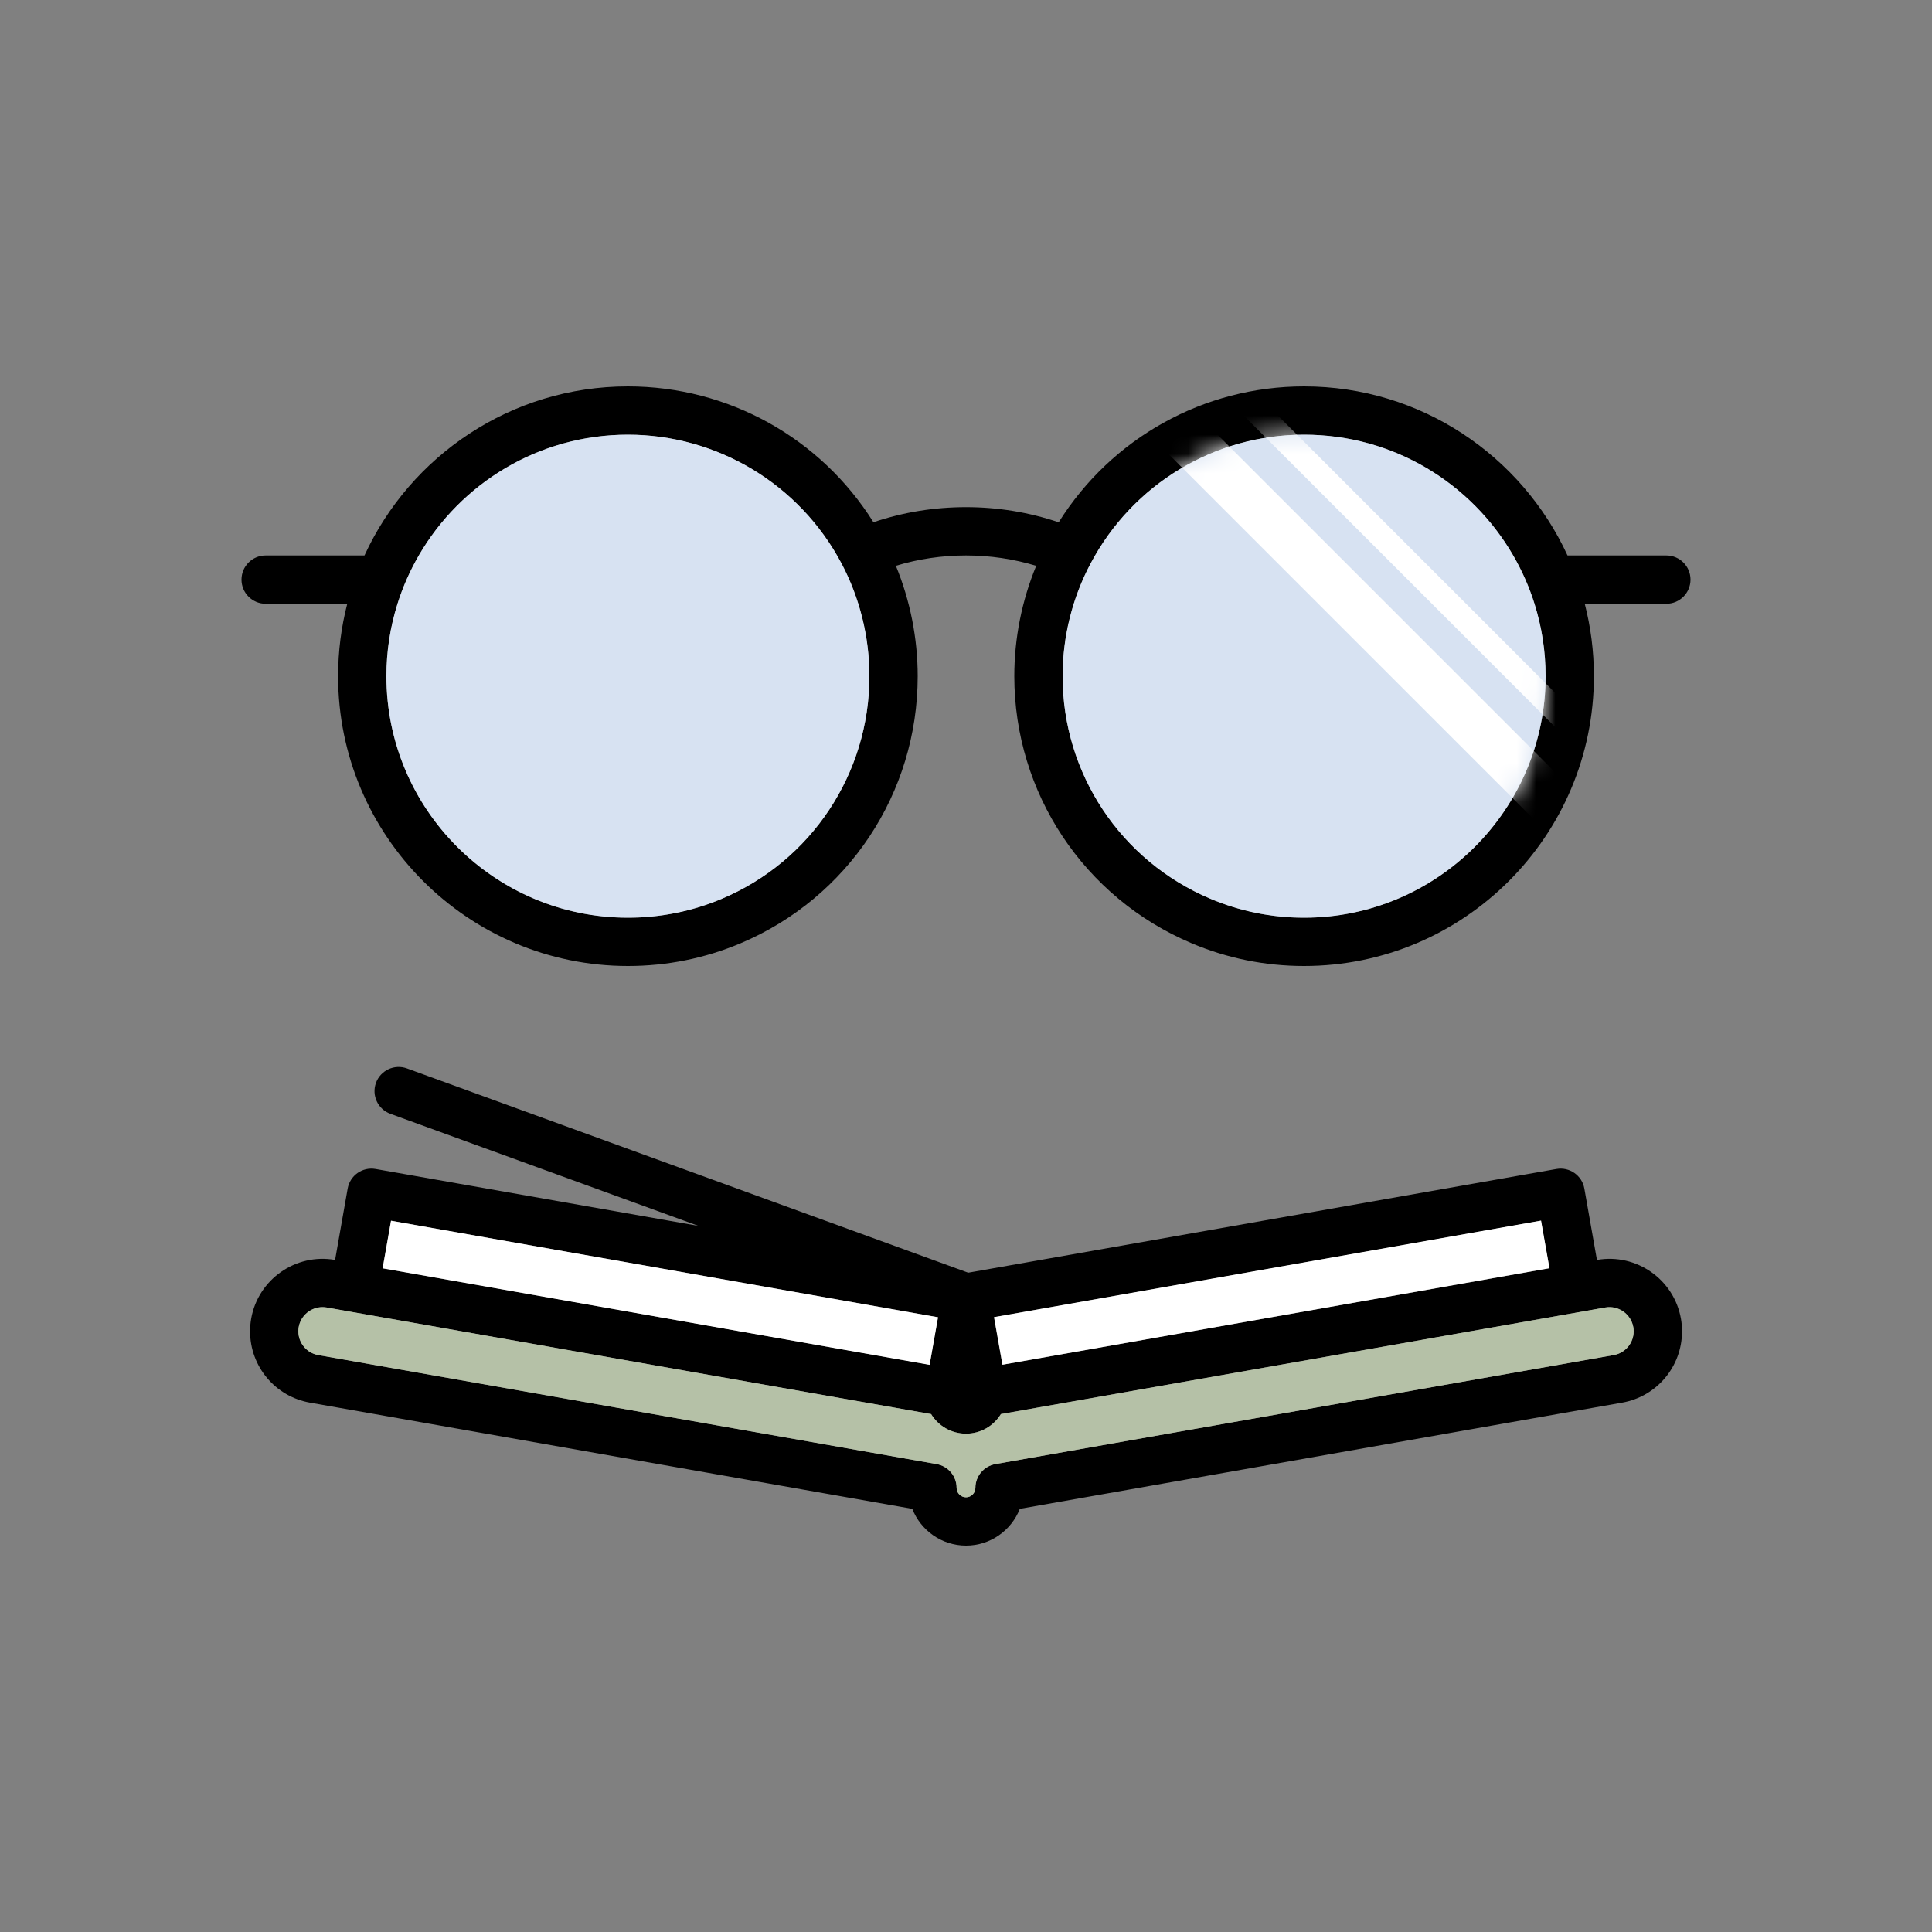 <svg width="100" height="100" viewBox="0 0 100 100" fill="none" xmlns="http://www.w3.org/2000/svg">
<rect x="0" y="0" width="100" height="100" fill="#808080" stroke="none"/>
<g id="&#236;&#155;&#131;&#236;&#150;&#180;&#235;&#165;&#184;">
<g id="hover">
<path id="Vector" d="M82.657 65.214L82.006 61.521C81.886 60.841 81.237 60.387 80.559 60.507L50.114 65.875L21.062 55.301C20.414 55.065 19.696 55.4 19.46 56.049C19.224 56.697 19.559 57.415 20.207 57.651L36.148 63.452L19.442 60.507C18.762 60.387 18.115 60.841 17.995 61.521L17.344 65.214C15.307 64.856 13.36 66.221 13.001 68.252C12.964 68.464 12.944 68.685 12.944 68.909C12.944 70.732 14.248 72.285 16.043 72.601L47.22 78.097C47.655 79.21 48.739 80 50.002 80C51.266 80 52.35 79.21 52.785 78.097L83.961 72.601C85.757 72.285 87.061 70.732 87.061 68.909C87.061 68.685 87.043 68.464 87.005 68.256C86.646 66.221 84.698 64.856 82.66 65.214H82.657ZM79.761 63.186L80.195 65.647L51.883 70.64L51.447 68.179L79.76 63.186H79.761ZM48.551 68.179L48.116 70.64L19.804 65.647L20.238 63.186L48.55 68.179H48.551ZM83.525 70.139L51.519 75.781C50.921 75.886 50.486 76.406 50.486 77.012C50.486 77.281 50.267 77.5 50 77.5C49.733 77.5 49.514 77.281 49.514 77.012C49.514 76.406 49.079 75.886 48.481 75.781L16.475 70.139C15.876 70.034 15.443 69.516 15.443 68.909C15.443 68.831 15.449 68.761 15.461 68.691C15.569 68.085 16.098 67.657 16.692 67.657C16.764 67.657 16.836 67.664 16.909 67.676L18.134 67.892C18.134 67.892 18.139 67.892 18.14 67.894L46.219 72.845L48.193 73.192C48.565 73.801 49.236 74.207 50 74.207C50.764 74.207 51.435 73.801 51.807 73.192L81.86 67.894L83.09 67.676C83.769 67.557 84.419 68.012 84.54 68.695C84.552 68.761 84.558 68.831 84.558 68.909C84.558 69.516 84.123 70.034 83.524 70.139H83.525Z" fill="black"/>
<path id="Vector_2" d="M86.25 28.75H81.134C78.761 23.59 73.543 20 67.5 20C62.305 20 57.534 22.669 54.797 27.034C53.258 26.514 51.649 26.25 50 26.25C48.351 26.25 46.746 26.512 45.209 27.031C42.474 22.668 37.701 20 32.5 20C26.457 20 21.239 23.59 18.866 28.75H13.75C13.06 28.75 12.5 29.31 12.5 30C12.5 30.69 13.06 31.25 13.75 31.25H17.974C17.665 32.449 17.5 33.705 17.5 35C17.5 43.271 24.229 50 32.5 50C34.52 50 36.48 49.605 38.328 48.826C43.9 46.475 47.5 41.047 47.5 35C47.5 33.038 47.111 31.087 46.37 29.285C47.54 28.93 48.756 28.75 50 28.75C51.244 28.75 52.462 28.93 53.634 29.286C52.889 31.09 52.5 33.04 52.5 35C52.5 41.04 56.101 46.465 61.674 48.821C63.523 49.604 65.483 50 67.5 50C75.771 50 82.5 43.271 82.5 35C82.5 33.705 82.335 32.449 82.026 31.25H86.25C86.94 31.25 87.5 30.69 87.5 30C87.5 29.31 86.94 28.75 86.25 28.75ZM37.356 46.524C35.819 47.171 34.185 47.5 32.5 47.5C25.608 47.5 20 41.892 20 35C20 33.694 20.201 32.434 20.575 31.25C20.851 30.371 21.224 29.534 21.677 28.75C23.841 25.016 27.883 22.5 32.5 22.5C37.117 22.5 41.379 25.052 43.554 29.16C44.5 30.945 45 32.964 45 35C45 40.04 41.999 44.564 37.356 46.524ZM67.5 47.5C65.82 47.5 64.188 47.17 62.648 46.519C58.002 44.555 55 40.032 55 35C55 32.969 55.501 30.95 56.451 29.163C58.63 25.052 62.864 22.5 67.5 22.5C72.136 22.5 76.159 25.016 78.323 28.75C78.776 29.534 79.149 30.371 79.425 31.25C79.799 32.434 80 33.694 80 35C80 41.892 74.392 47.5 67.5 47.5Z" fill="black"/>
<path id="Vector_3" d="M67.5 47.5C65.82 47.5 64.188 47.17 62.648 46.519C58.002 44.555 55 40.032 55 35C55 32.969 55.501 30.95 56.451 29.163C58.63 25.052 62.864 22.5 67.5 22.5C72.136 22.5 76.159 25.016 78.323 28.75C78.776 29.534 79.149 30.371 79.425 31.25C79.799 32.434 80 33.694 80 35C80 41.892 74.392 47.5 67.5 47.5Z" fill="#D7E2F2"/>
<path id="Vector_4" d="M37.356 46.524C35.819 47.171 34.185 47.5 32.5 47.5C25.608 47.5 20 41.892 20 35C20 33.694 20.201 32.434 20.575 31.25C20.851 30.371 21.224 29.534 21.677 28.75C23.841 25.016 27.883 22.5 32.5 22.5C37.117 22.5 41.379 25.052 43.554 29.16C44.5 30.945 45 32.964 45 35C45 40.04 41.999 44.564 37.356 46.524Z" fill="#D7E2F2"/>
<path id="Vector_5" d="M79.765 63.178L51.453 68.175L51.888 70.637L80.2 65.64L79.765 63.178Z" fill="white"/>
<path id="Vector_6" d="M20.24 63.185L19.805 65.647L48.117 70.645L48.552 68.183L20.24 63.185Z" fill="white"/>
<path id="Vector_7" d="M83.525 70.139L51.519 75.781C50.921 75.886 50.486 76.406 50.486 77.013C50.486 77.281 50.267 77.5 50 77.5C49.733 77.5 49.514 77.281 49.514 77.013C49.514 76.406 49.079 75.886 48.481 75.781L16.475 70.139C15.876 70.034 15.443 69.516 15.443 68.909C15.443 68.831 15.449 68.761 15.461 68.691C15.569 68.085 16.098 67.658 16.692 67.658C16.764 67.658 16.836 67.664 16.909 67.676L18.134 67.893C18.134 67.893 18.139 67.893 18.14 67.894L46.219 72.845L48.193 73.193C48.565 73.801 49.236 74.208 50 74.208C50.764 74.208 51.435 73.801 51.807 73.193L81.86 67.894L83.09 67.676C83.769 67.558 84.419 68.013 84.54 68.695C84.552 68.761 84.558 68.831 84.558 68.909C84.558 69.516 84.123 70.034 83.524 70.139H83.525Z" fill="#B5C1A7"/>
<g id="Clip path group">
<mask id="mask0_1492_1648" style="mask-type:luminance" maskUnits="userSpaceOnUse" x="55" y="22" width="25" height="26">
<g id="clippath">
<path id="Vector_8" d="M67.5 47.5C65.82 47.5 64.188 47.17 62.648 46.519C58.002 44.555 55 40.032 55 35C55 32.969 55.501 30.95 56.451 29.163C58.63 25.052 62.864 22.5 67.5 22.5C72.136 22.5 76.159 25.016 78.323 28.75C78.776 29.534 79.149 30.371 79.425 31.25C79.799 32.434 80 33.694 80 35C80 41.892 74.392 47.5 67.5 47.5Z" fill="white"/>
</g>
</mask>
<g mask="url(#mask0_1492_1648)">
<g id="Group">
<g id="Group_2">
<path id="Vector_9" d="M59.634 19.116L57.866 20.884L82.866 45.883L84.634 44.115L59.634 19.116Z" fill="white"/>
<path id="Vector_10" d="M61.692 17.058L60.808 17.942L85.808 42.942L86.692 42.058L61.692 17.058Z" fill="white"/>
</g>
</g>
</g>
</g>
</g>
</g>
</svg>

